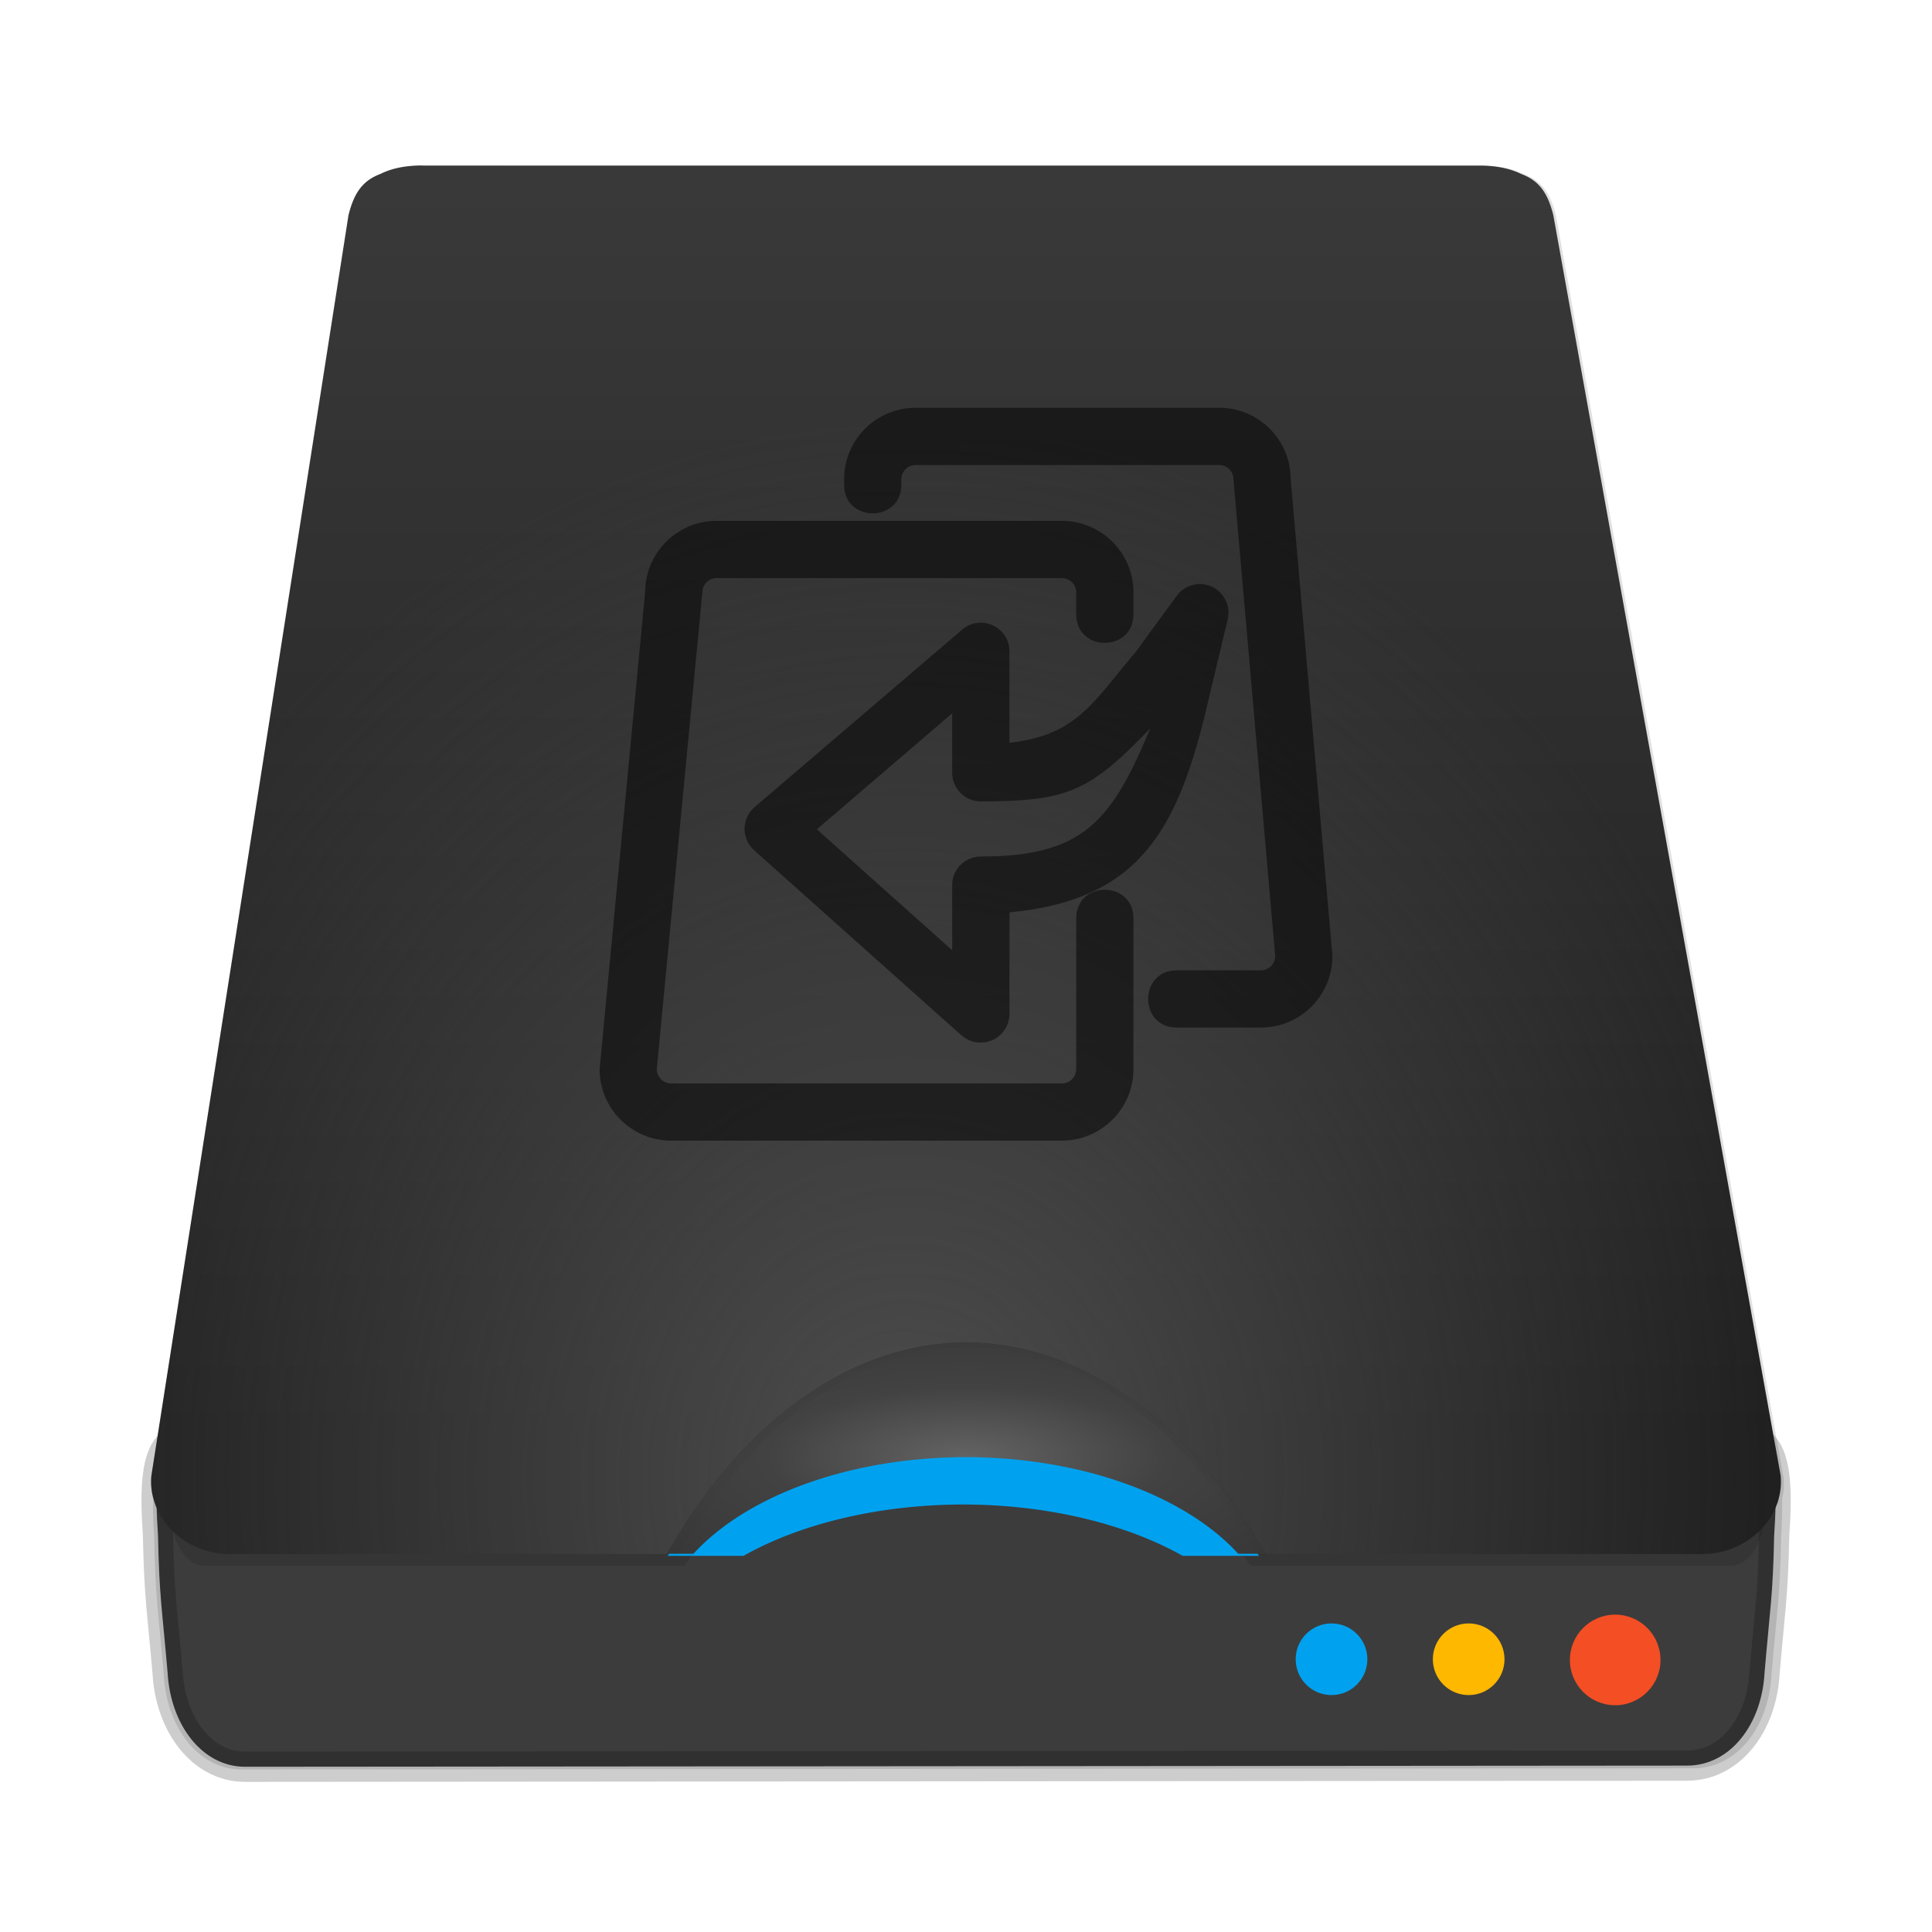 <?xml version="1.0" encoding="UTF-8" standalone="no"?>
<svg
   width="64"
   height="64"
   version="1.1"
   id="svg56"
   sodipodi:docname="preferences-system-backup.svg"
   inkscape:version="1.2.2 (b0a8486541, 2022-12-01)"
   xmlns:inkscape="http://www.inkscape.org/namespaces/inkscape"
   xmlns:sodipodi="http://sodipodi.sourceforge.net/DTD/sodipodi-0.dtd"
   xmlns:xlink="http://www.w3.org/1999/xlink"
   xmlns="http://www.w3.org/2000/svg"
   xmlns:svg="http://www.w3.org/2000/svg">
  <defs
     id="defs60">
    <filter
       color-interpolation-filters="sRGB"
       height="1.121"
       width="1.119"
       y="-0.061"
       x="-0.059"
       id="e">
      <feGaussianBlur
         id="feGaussianBlur970"
         stdDeviation="1.338" />
    </filter>
    <linearGradient
       xlink:href="#linearGradient856"
       gradientUnits="userSpaceOnUse"
       y2="13.917"
       y1="13.917"
       x2="15.693"
       x1="1.24"
       id="linearGradient2168" />
    <linearGradient
       gradientUnits="userSpaceOnUse"
       gradientTransform="translate(75.14,-0.974)"
       y2="17.198"
       y1="6.98"
       x2="-58.736"
       x1="-73.361"
       id="linearGradient856">
      <stop
         id="stop973-6"
         offset="0"
         stop-color="#3c3c3c" />
      <stop
         id="stop975-7"
         offset="1"
         stop-color="#1e1e1e" />
    </linearGradient>
    <filter
       color-interpolation-filters="sRGB"
       height="1.352"
       width="1.04"
       y="-0.176"
       x="-0.02"
       id="m">
      <feGaussianBlur
         id="feGaussianBlur964"
         stdDeviation="0.44" />
    </filter>
    <linearGradient
       gradientUnits="userSpaceOnUse"
       y2="49"
       y1="49"
       x2="43.331"
       x1="20.388"
       id="linearGradient2176">
      <stop
         id="stop984"
         offset="0" />
      <stop
         id="stop986"
         offset="1"
         stop-opacity="0" />
    </linearGradient>
    <filter
       color-interpolation-filters="sRGB"
       height="1.848"
       width="1.173"
       y="-0.424"
       x="-0.087"
       id="j">
      <feGaussianBlur
         id="feGaussianBlur953"
         stdDeviation="0.707" />
    </filter>
    <filter
       color-interpolation-filters="sRGB"
       height="1.848"
       width="1.173"
       y="-0.424"
       x="-0.087"
       id="filter573">
      <feGaussianBlur
         id="feGaussianBlur571"
         stdDeviation="0.707" />
    </filter>
    <radialGradient
       gradientUnits="userSpaceOnUse"
       gradientTransform="matrix(0.374,1.4135e-7,-4.447e-8,0.13,-3.495,5.725)"
       r="9.909"
       cy="53.196"
       cx="32"
       id="g">
      <stop
         id="stop946"
         offset="0"
         stop-color="#636363" />
      <stop
         id="stop948"
         offset=".473"
         stop-color="#424242" />
      <stop
         id="stop950"
         offset="1"
         stop-color="#373737" />
    </radialGradient>
    <linearGradient
       xlink:href="#linearGradient856"
       gradientUnits="userSpaceOnUse"
       y2="13.432"
       y1="1.256"
       x2="8.321"
       x1="8.321"
       id="linearGradient952" />
    <filter
       color-interpolation-filters="sRGB"
       height="1.22"
       width="1.083"
       y="-0.11"
       x="-0.041"
       id="k">
      <feGaussianBlur
         id="feGaussianBlur967"
         stdDeviation="0.341" />
    </filter>
    <linearGradient
       gradientUnits="userSpaceOnUse"
       y2="14.552"
       y1="14.552"
       x2="15.069"
       x1="1.865"
       id="linearGradient2136">
      <stop
         id="stop978-5"
         offset="0" />
      <stop
         id="stop980-3"
         offset="1"
         stop-opacity="0" />
    </linearGradient>
    <filter
       color-interpolation-filters="sRGB"
       height="1.476"
       width="1.04"
       y="-0.238"
       x="-0.02"
       id="n">
      <feGaussianBlur
         id="feGaussianBlur961"
         stdDeviation="0.105" />
    </filter>
    <radialGradient
       gradientUnits="userSpaceOnUse"
       gradientTransform="matrix(1.111,4.7498e-8,-5.5414e-8,1.297,-0.884,-5.224)"
       r="7.142"
       cy="13.903"
       cx="7.937"
       id="d">
      <stop
         id="stop956-3"
         offset="0"
         stop-color="#4d4d4d" />
      <stop
         id="stop958"
         offset="1"
         stop-opacity="0"
         stop-color="#4d4d4d" />
    </radialGradient>
  </defs>
  <sodipodi:namedview
     id="namedview58"
     pagecolor="#ffffff"
     bordercolor="#999999"
     borderopacity="1"
     inkscape:showpageshadow="0"
     inkscape:pageopacity="0"
     inkscape:pagecheckerboard="0"
     inkscape:deskcolor="#d1d1d1"
     showgrid="false"
     inkscape:zoom="6.328125"
     inkscape:cx="7.1111111"
     inkscape:cy="38.320988"
     inkscape:window-width="1920"
     inkscape:window-height="989"
     inkscape:window-x="0"
     inkscape:window-y="0"
     inkscape:window-maximized="1"
     inkscape:current-layer="svg56" />
  <linearGradient
     id="a">
    <stop
       stop-color="#292c2f"
       offset="0"
       id="stop2" />
    <stop
       stop-opacity="0"
       offset="1"
       id="stop4" />
  </linearGradient>
  <linearGradient
     id="b"
     x1="388.42"
     x2="388.42"
     y1="557.8"
     y2="505.8"
     gradientTransform="matrix(.587 0 0 .538 -271.92 -233.34)"
     gradientUnits="userSpaceOnUse">
    <stop
       stop-color="#7f8c8d"
       offset="0"
       id="stop7" />
    <stop
       stop-color="#afb0b3"
       offset="1"
       id="stop9" />
  </linearGradient>
  <g
     id="g1069"
     transform="matrix(3.78,0,0,3.78,-4.9206e-4,0.48)">
    <path
       id="path992"
       stroke-width="3.78"
       opacity="0.35"
       filter="url(#e)"
       d="M 14,5 C 13.457,4.999 12.987,5.089 12.605,5.279 11.985,5.51 11.722,5.943 11.543,6.648 l -6.527,41.746 c -0.021,0.224 -0.006,0.439 0.037,0.646 0.003,0.013 0.007,0.025 0.01,0.037 -0.007,0.418 0.007,0.859 0.037,1.312 0.037,1.989 0.142,2.467 0.318,4.537 0.097,1.721 1.149,3.112 2.576,3.111 l 48.012,-0.039 c 1.427,-0.001 2.48,-1.351 2.576,-3.072 0.176,-2.071 0.282,-2.55 0.318,-4.539 0.03,-0.451 0.042,-0.888 0.035,-1.305 0.003,-0.015 0.009,-0.028 0.012,-0.043 0.044,-0.207 0.058,-0.425 0.037,-0.648 l -7.527,-41.742 c -0.179,-0.705 -0.442,-1.138 -1.062,-1.369 -0.381,-0.19 -0.852,-0.28 -1.395,-0.279 h -17 l -18,-0.002 z m 18,38.982 a 13.526,21.831 0 0 1 6.977,3.176 H 25.018 A 13.526,21.831 0 0 1 32,43.982 Z"
       transform="scale(0.265)" />
    <path
       id="path994"
       stroke-width="0.265"
       stroke-opacity="0.196"
       stroke="#000000"
       fill="url(#linearGradient2168)"
       d="m 1.6,12.477 c -0.248,0.043 -0.242,0.449 -0.215,0.855 0.01,0.526 0.037,0.653 0.084,1.2 0.025,0.455 0.302,0.824 0.678,0.824 l 12.639,-0.01 c 0.376,-3.07e-4 0.653,-0.358 0.678,-0.813 0.046,-0.548 0.074,-0.674 0.084,-1.2 0.027,-0.406 0.033,-0.812 -0.215,-0.855 h -12.738 z"
       style="fill:url(#linearGradient2168)" />
    <g
       id="g1002"
       fill-rule="evenodd">
      <path
         id="path996"
         style="paint-order:stroke fill markers"
         opacity="0.35"
         filter="url(#m)"
         d="m 6.771,45.307 c -0.608,0 -1.098,0.746 -1.098,1.672 v 2.647 c 0,0.926 0.49,1.672 1.098,1.672 h 15.867 a 9.864,5.113 0 0 1 9.361,-3.512 9.864,5.113 0 0 1 9.354,3.512 h 15.875 c 0.608,0 1.098,-0.746 1.098,-1.672 v -2.647 c 0,-0.926 -0.49,-1.672 -1.098,-1.672 H 6.771 Z"
         transform="scale(0.265)" />
      <path
         id="path998"
         style="fill:url(#linearGradient2176);paint-order:stroke fill markers"
         opacity="0.35"
         filter="url(#j)"
         fill="url(#linearGradient2176)"
         d="m 31.855,47 a 10.294,5.798 0 0 0 -9.771,4 h 2.502 A 10.294,5.798 0 0 1 31.855,49.301 10.294,5.798 0 0 1 39.113,51 h 2.522 A 10.294,5.798 0 0 0 31.855,47 Z"
         transform="matrix(0.265,0,0,0.265,0,-0.265)" />
      <path
         id="path1000"
         style="paint-order:stroke fill markers"
         filter="url(#j)"
         fill="#00a2ef"
         d="m 31.855,47 a 10.294,5.798 0 0 0 -9.771,4 h 2.502 A 10.294,5.798 0 0 1 31.855,49.301 10.294,5.798 0 0 1 39.113,51 h 2.522 A 10.294,5.798 0 0 0 31.855,47 Z"
         transform="matrix(0.265,0,0,0.265,0,-0.007)" />
    </g>
    <path
       id="path1004"
       fill="url(#g)"
       d="m 8.466,11.522 a 3.579,6.132 0 0 0 -2.621,1.968 h 0.232 a 2.724,1.629 0 0 1 2.389,-0.847 2.724,1.629 0 0 1 2.386,0.847 h 0.237 A 3.579,6.132 0 0 0 8.467,11.522 Z"
       style="fill:url(#g)" />
    <path
       id="path1006"
       fill="url(#linearGradient952)"
       d="M 3.704,1.323 C 3.561,1.323 3.436,1.346 3.335,1.397 3.171,1.458 3.101,1.572 3.054,1.759 l -1.727,11.045 c -0.006,0.059 -0.002,0.116 0.01,0.171 0.005,0.022 0.011,0.044 0.018,0.065 0.004,0.011 0.007,0.021 0.011,0.031 0.012,0.031 0.027,0.061 0.044,0.089 0.029,0.047 0.063,0.091 0.103,0.13 0.008,0.008 0.016,0.015 0.025,0.023 0.042,0.037 0.089,0.069 0.139,0.096 0.01,0.005 0.02,0.01 0.03,0.015 0.093,0.043 0.197,0.068 0.303,0.068 h 3.834 a 3.579,5.776 0 0 1 2.621,-1.854 3.579,5.776 0 0 1 2.623,1.854 h 3.833 c 0.249,0 0.481,-0.133 0.601,-0.331 0.017,-0.028 0.032,-0.058 0.044,-0.089 0.004,-0.01 0.008,-0.021 0.012,-0.031 0.007,-0.021 0.012,-0.043 0.017,-0.065 0.012,-0.055 0.015,-0.112 0.01,-0.172 l -1.992,-11.044 c -0.047,-0.187 -0.117,-0.301 -0.281,-0.362 -0.101,-0.05 -0.225,-0.074 -0.369,-0.074 h -9.26 z"
       style="fill:url(#linearGradient952)" />
    <path
       id="path1008"
       stroke-width="3.78"
       opacity="0.15"
       filter="url(#k)"
       d="m 32,43.549 a 13.526,23.175 0 0 0 -9.906,7.438 h 0.297 a 13.526,23.175 0 0 1 9.609,-6.92 13.526,23.175 0 0 1 9.604,6.92 h 0.309 a 13.526,23.175 0 0 0 -9.912,-7.438 z"
       transform="scale(0.265)" />
    <g
       id="g1018"
       fill-rule="evenodd">
      <rect
         id="rect1010"
         style="fill:url(#linearGradient2136);paint-order:stroke fill markers"
         opacity="0.1"
         filter="url(#n)"
         fill="url(#linearGradient2136)"
         ry="0.295"
         rx="0.265"
         height="1.058"
         width="12.7"
         y="14.023"
         x="2.117"
         transform="matrix(1.042,0,0,0.967,-0.353,0.5)" />
      <circle
         id="circle1012"
         style="paint-order:stroke fill markers"
         fill="#f44e24"
         r="0.397"
         cy="14.42"
         cx="14.155" />
      <circle
         id="circle1014"
         style="paint-order:stroke fill markers"
         stroke-width="0.792"
         fill="#ffb800"
         r="0.314"
         cy="14.414"
         cx="12.871" />
      <circle
         id="circle1016"
         style="paint-order:stroke fill markers"
         stroke-width="0.792"
         fill="#00a2ef"
         r="0.314"
         cy="14.414"
         cx="11.669" />
    </g>
    <path
       id="path1020"
       fill="url(#d)"
       d="M 3.704,1.323 C 3.561,1.323 3.436,1.346 3.336,1.397 3.171,1.458 3.102,1.572 3.054,1.759 l -1.727,11.045 c -0.006,0.059 -0.002,0.116 0.01,0.171 0.005,0.022 0.011,0.044 0.018,0.065 0.004,0.011 0.007,0.021 0.011,0.031 0.012,0.031 0.027,0.061 0.044,0.089 0.029,0.047 0.063,0.091 0.103,0.13 0.008,0.008 0.016,0.015 0.025,0.023 0.042,0.037 0.089,0.069 0.139,0.096 0.01,0.005 0.02,0.01 0.03,0.015 0.093,0.043 0.197,0.068 0.303,0.068 h 3.834 a 3.579,5.776 0 0 1 2.621,-1.854 3.579,5.776 0 0 1 2.623,1.854 h 3.833 c 0.249,0 0.481,-0.133 0.601,-0.331 0.017,-0.028 0.032,-0.058 0.044,-0.089 0.004,-0.01 0.008,-0.021 0.012,-0.031 0.007,-0.021 0.012,-0.043 0.017,-0.065 0.012,-0.055 0.015,-0.112 0.01,-0.172 l -1.992,-11.044 C 13.567,1.573 13.498,1.458 13.334,1.397 13.233,1.347 13.108,1.323 12.965,1.323 h -4.498 z"
       style="fill:url(#d)" />
  </g>
  <path
     id="path2332"
     style="fill:#000000;fill-opacity:0.502;stroke-width:0.024"
     d="m 30.331,13.508 c -1.309,8.92e-4 -2.369,1.062 -2.369,2.371 v 0.189 c 0.014,1.25 1.882,1.25 1.896,0 v -0.189 c -2.53e-4,-0.261 0.211,-0.474 0.473,-0.475 h 10.054 c 0.262,-2.54e-4 0.475,0.212 0.475,0.475 l 1.383,15.789 c 2.53e-4,0.262 -0.212,0.475 -0.475,0.475 h -2.797 c -1.25,0.014 -1.25,1.882 0,1.896 h 2.797 c 1.31,1.87e-4 2.371,-1.061 2.371,-2.371 L 42.756,15.879 c 1.87e-4,-1.31 -1.061,-2.371 -2.371,-2.371 z m -6.59,3.746 c -1.31,-1.87e-4 -2.371,1.061 -2.371,2.371 l -1.508,15.789 c -1.87e-4,1.31 1.061,2.371 2.371,2.371 h 12.945 c 1.309,-8.92e-4 2.369,-1.062 2.369,-2.371 v -5.002 c -0.014,-1.25 -1.882,-1.25 -1.896,0 v 5.002 c 2.54e-4,0.261 -0.211,0.474 -0.473,0.475 H 22.232 c -0.262,2.54e-4 -0.475,-0.212 -0.475,-0.475 L 23.266,19.625 c -2.53e-4,-0.262 0.212,-0.475 0.475,-0.475 h 11.437 c 0.261,8.24e-4 0.473,0.213 0.473,0.475 v 0.734 c 0.014,1.25 1.882,1.25 1.896,0 V 19.625 c 1.87e-4,-1.309 -1.06,-2.37 -2.369,-2.371 z m 16.118,2.102 c -0.328,-0.04 -0.652,0.093 -0.857,0.352 l -1.359,1.86 c -1.443,1.708 -1.981,2.795 -4.204,3.035 v -3.035 c -0.007,-0.807 -0.954,-1.237 -1.566,-0.711 l -6.875,5.879 c -0.435,0.371 -0.446,1.039 -0.023,1.424 l 6.875,6.139 c 0.176,0.156 0.405,0.241 0.641,0.238 0.524,5.07e-4 0.95,-0.425 0.949,-0.949 v -3.365 c 4.379,-0.411 5.624,-2.814 6.607,-7.101 l 0.617,-2.584 c 0.146,-0.556 -0.232,-1.112 -0.803,-1.182 z m -1.754,4.772 c -1.28,3.058 -2.202,4.245 -5.616,4.245 -0.523,5.71e-4 -0.947,0.424 -0.947,0.947 v 2.158 l -4.482,-4.006 4.482,-3.842 v 1.969 c 5.72e-4,0.523 0.424,0.947 0.947,0.947 2.889,0.006 3.613,-0.337 5.616,-2.418 z"
     sodipodi:nodetypes="ccccccccccccccccccccccccccccccccccccccccccccccccccccccccccccccc" />
</svg>
